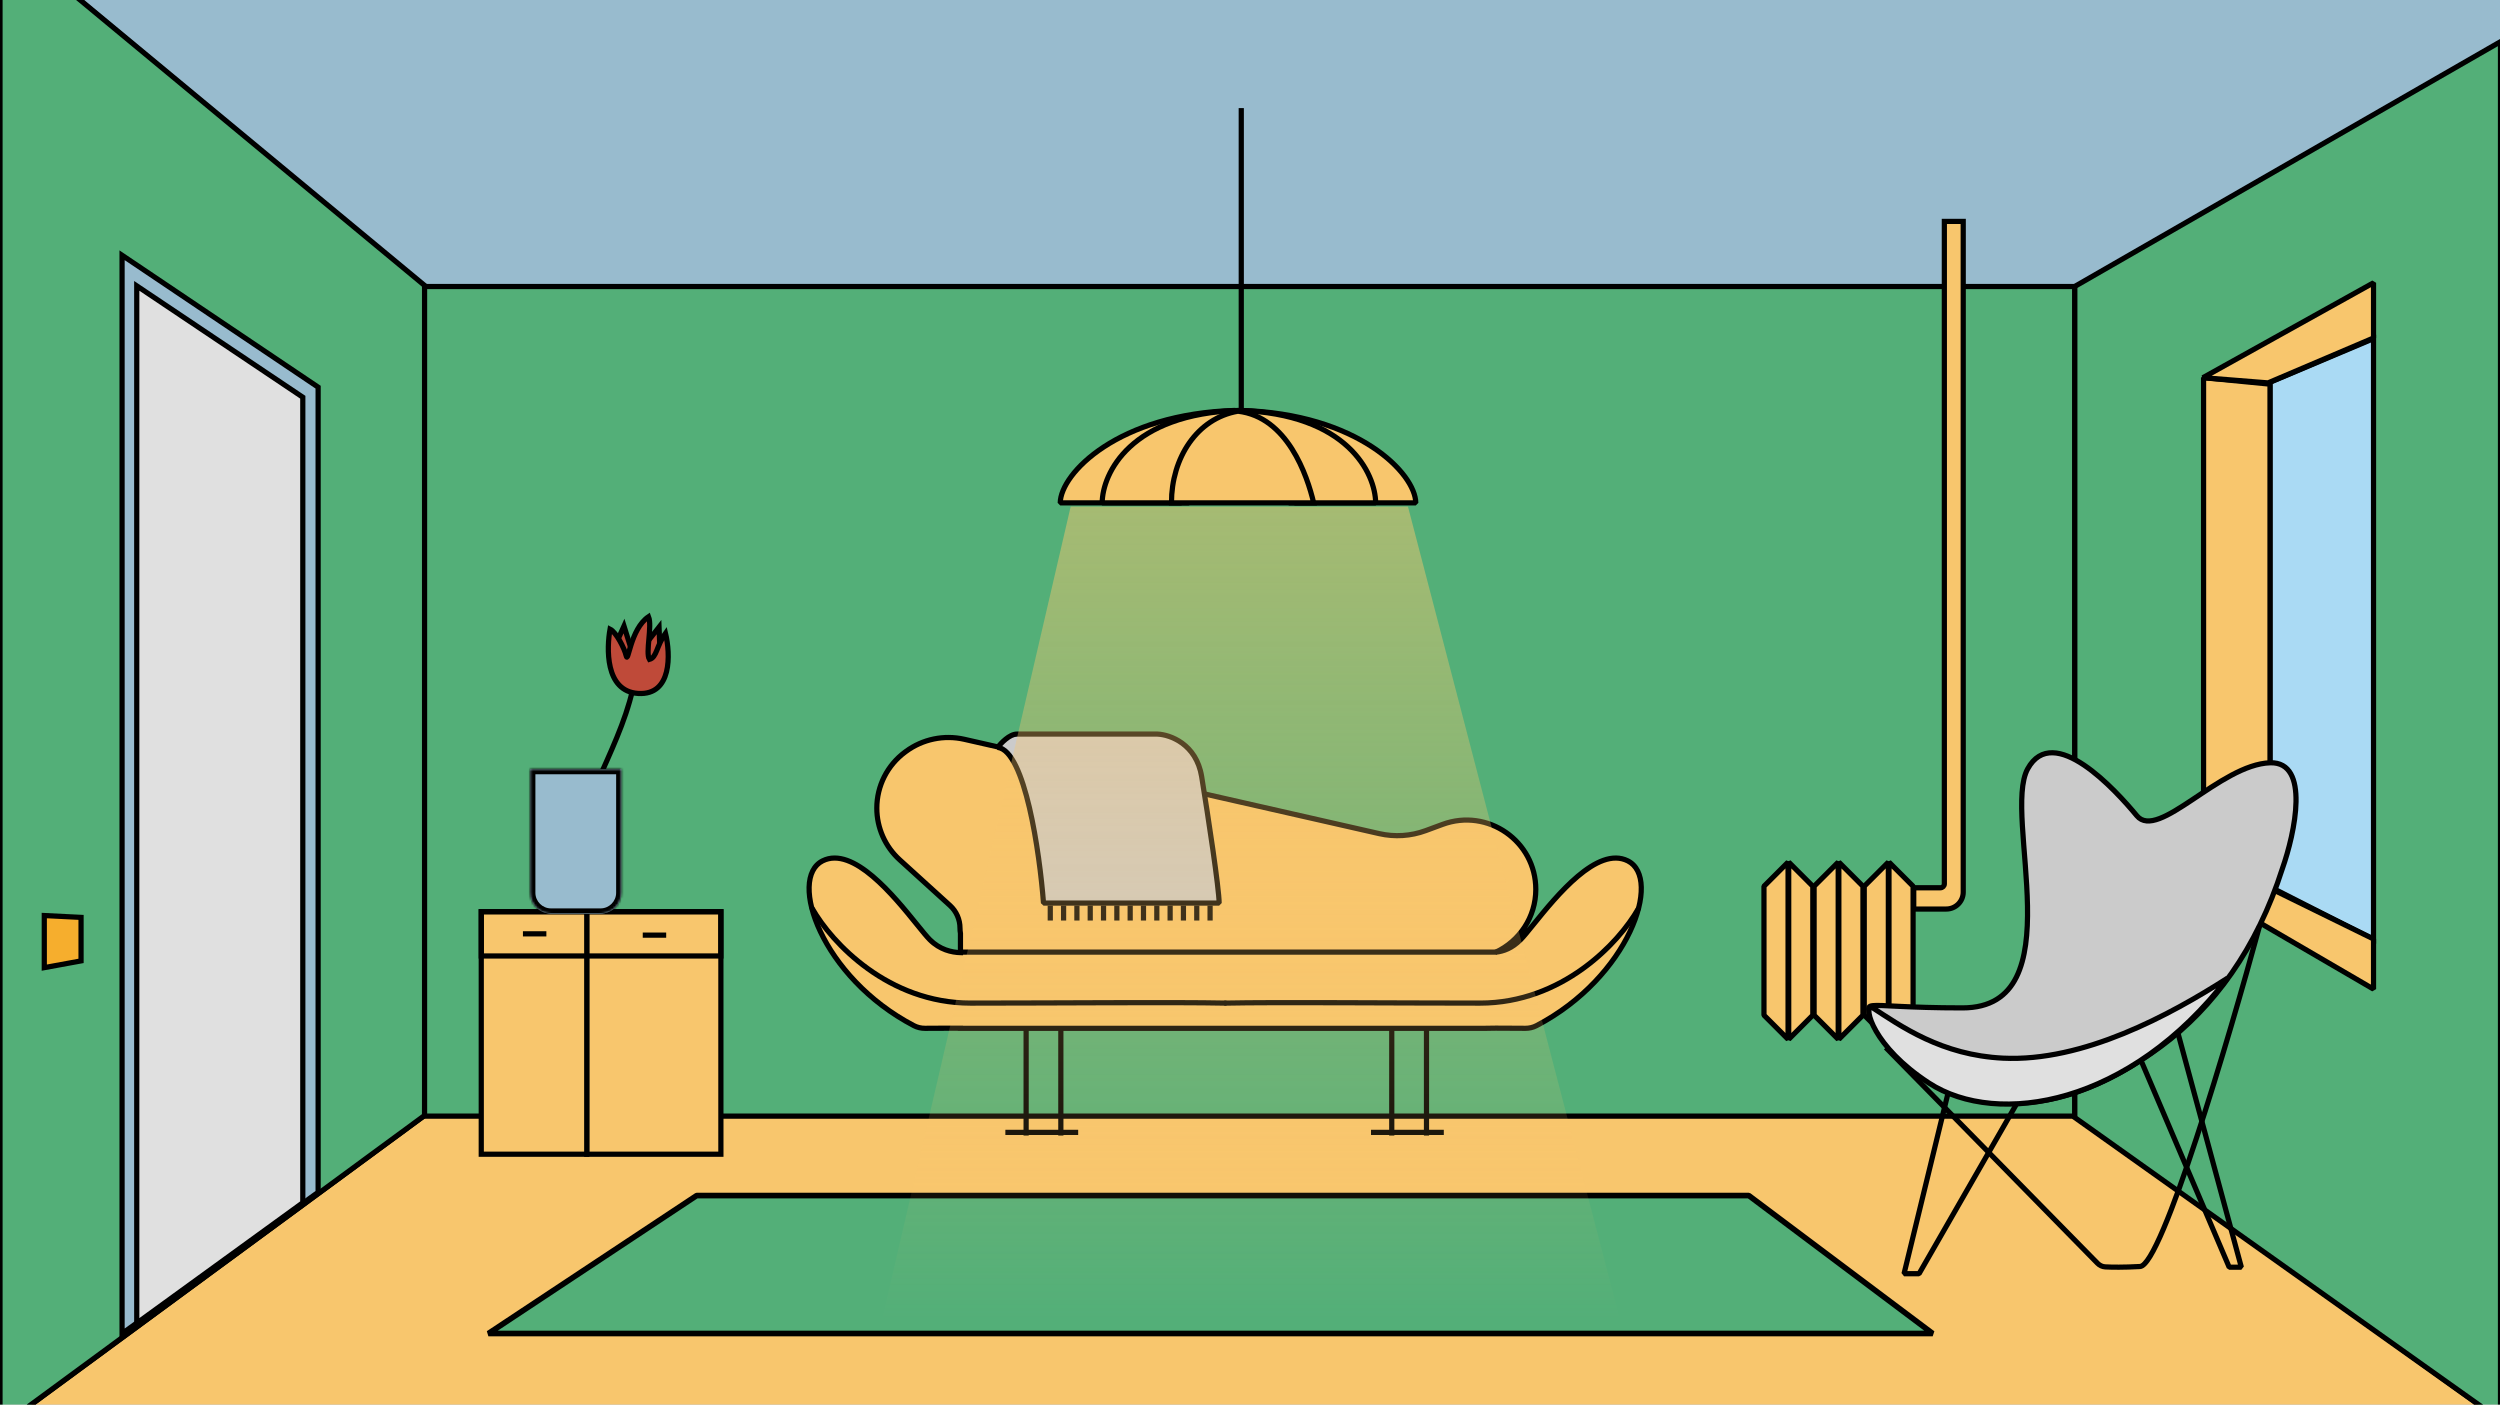 <svg width="1100" height="618" fill="none" xmlns="http://www.w3.org/2000/svg">
<rect width="100%" height="100%" fill="#333333" stroke="none"/>
<g clip-path="url(#clip0_6563_155930)">
<rect width="1100" height="618" fill="white"/>
<path d="M187.333 126.64L-30.635 -54.438H1226.36L914.15 126.64H187.333Z" fill="#98BBCE" stroke="black" stroke-width="2.292"/>
<path d="M186.726 490.832L-26.017 647.27H1131.36L913.536 490.832H186.726Z" fill="#F8C66D" stroke="black" stroke-width="2.292"/>
<path d="M1100.22 18.338L912.841 126.068V491.663L1100.22 624.893V18.338Z" fill="#53AF78" stroke="black" stroke-width="2.292"/>
<path d="M0 -29.223L187.382 126.069L186.809 490.804L0 628.046V-29.223Z" fill="#53AF78" stroke="black" stroke-width="2.292"/>
<rect x="186.809" y="126.068" width="726.032" height="365.022" fill="#53AF78" stroke="black" stroke-width="2.292"/>
<path d="M998.796 168.206L1044.35 148.988V413.37L998.796 390.21V168.206Z" fill="#AADAF4" stroke="black" stroke-width="2.292"/>
<path d="M969.571 166.18L998.796 169.029V391.242L969.571 391.954V166.18Z" fill="#F8C66D" stroke="black" stroke-width="2.292" stroke-linejoin="bevel"/>
<path d="M969.284 166.179L997.936 168.471L1044.35 148.702L1044.35 124.424L969.284 166.179Z" fill="#F8C66D" stroke="black" stroke-width="2.292" stroke-linejoin="bevel"/>
<path d="M970.145 391.953L998.796 390.807L1044.35 413.155L1044.35 435.217L970.145 391.953Z" fill="#F8C66D" stroke="black" stroke-width="2.292" stroke-linejoin="bevel"/>
<path fill-rule="evenodd" clip-rule="evenodd" d="M417.992 398.406C420.797 400.954 422.396 404.566 422.396 408.355C422.396 409.153 422.465 409.935 422.599 410.694V419.149C418.773 419.073 413.528 417.874 409.12 413.467C407.784 412.131 405.831 409.715 403.43 406.744C393.357 394.284 375.39 372.058 361.946 378.78C346.57 386.468 361.382 430.011 402.123 451.294C403.629 452.081 405.318 452.465 407.017 452.458C408.675 452.451 410.448 452.439 412.221 452.428C416.075 452.402 419.929 452.376 422.599 452.401V452.465H652.919L652.919 452.464C655.001 452.354 660.474 452.391 665.946 452.428C667.72 452.439 669.493 452.451 671.151 452.458C672.85 452.465 674.538 452.081 676.044 451.294C716.786 430.011 731.598 386.468 716.222 378.78C702.778 372.058 684.811 394.284 674.738 406.744L674.738 406.745L674.735 406.748C672.334 409.718 670.383 412.132 669.048 413.467C665.293 417.222 661.687 418.527 658.089 418.978C668.519 414.139 675.752 403.575 675.752 391.321C675.752 370.109 654.619 355.387 634.721 362.736L627.322 365.469C620.784 367.884 613.684 368.347 606.887 366.802L424.262 325.284C415.331 323.253 405.959 325.212 398.589 330.65L398.266 330.889C390.425 336.674 385.797 345.839 385.797 355.584C385.797 364.236 389.45 372.487 395.855 378.304L417.992 398.406Z" fill="#F8C66D"/>
<path d="M417.992 398.406L417.221 399.255L417.221 399.255L417.992 398.406ZM422.599 410.694H423.745V410.595L423.728 410.496L422.599 410.694ZM422.599 419.149L422.576 420.294L423.745 420.317V419.149H422.599ZM409.12 413.467L409.931 412.657L409.931 412.657L409.12 413.467ZM403.43 406.744L402.538 407.465L402.538 407.465L403.43 406.744ZM361.946 378.78L362.459 379.805L362.459 379.805L361.946 378.78ZM402.123 451.294L401.593 452.31L401.593 452.31L402.123 451.294ZM407.017 452.458L407.012 451.312L407.012 451.312L407.017 452.458ZM412.221 452.428L412.229 453.574L412.229 453.574L412.221 452.428ZM422.599 452.401H423.745V451.266L422.61 451.255L422.599 452.401ZM422.599 452.465H421.453V453.611H422.599V452.465ZM652.919 452.465V453.611H654.376L654.033 452.195L652.919 452.465ZM652.919 452.464L652.859 451.32L651.48 451.392L651.805 452.734L652.919 452.464ZM665.946 452.428L665.939 453.574L665.939 453.574L665.946 452.428ZM671.151 452.458L671.146 453.604L671.146 453.604L671.151 452.458ZM676.044 451.294L675.514 450.278L675.514 450.278L676.044 451.294ZM716.222 378.78L716.734 377.755L716.734 377.755L716.222 378.78ZM674.738 406.744L673.847 406.024L673.831 406.043L673.816 406.063L674.738 406.744ZM674.738 406.745L675.633 407.461L675.646 407.443L675.66 407.426L674.738 406.745ZM674.735 406.748L675.626 407.469L675.63 407.464L674.735 406.748ZM669.048 413.467L668.237 412.657L668.237 412.657L669.048 413.467ZM658.089 418.978L657.607 417.939L658.232 420.115L658.089 418.978ZM634.721 362.736L635.119 363.811L635.119 363.811L634.721 362.736ZM627.322 365.469L627.719 366.544L627.719 366.544L627.322 365.469ZM606.887 366.802L607.141 365.685L607.141 365.685L606.887 366.802ZM424.262 325.284L424.516 324.166L424.516 324.166L424.262 325.284ZM398.589 330.65L399.27 331.572L399.27 331.572L398.589 330.65ZM398.266 330.889L397.586 329.966L397.586 329.966L398.266 330.889ZM395.855 378.304L396.626 377.455L396.626 377.455L395.855 378.304ZM423.542 408.355C423.542 404.243 421.806 400.322 418.762 397.558L417.221 399.255C419.787 401.585 421.25 404.889 421.25 408.355H423.542ZM423.728 410.496C423.606 409.802 423.542 409.086 423.542 408.355H421.25C421.25 409.22 421.325 410.068 421.47 410.893L423.728 410.496ZM423.745 419.149V410.694H421.453V419.149H423.745ZM408.31 414.277C412.982 418.949 418.542 420.215 422.576 420.294L422.621 418.003C419.003 417.932 414.074 416.8 409.931 412.657L408.31 414.277ZM402.538 407.465C404.919 410.41 406.92 412.887 408.31 414.277L409.931 412.657C408.649 411.375 406.744 409.021 404.321 406.024L402.538 407.465ZM362.459 379.805C365.465 378.302 368.77 378.381 372.298 379.641C375.847 380.908 379.546 383.349 383.213 386.445C390.546 392.636 397.488 401.218 402.538 407.465L404.321 406.024C399.298 399.811 392.221 391.05 384.691 384.693C380.926 381.515 376.984 378.881 373.069 377.482C369.132 376.076 365.149 375.897 361.434 377.755L362.459 379.805ZM402.654 450.278C382.509 439.754 368.795 423.734 362.026 409.448C358.638 402.298 357.022 395.65 357.153 390.389C357.285 385.122 359.141 381.464 362.459 379.805L361.434 377.755C357.063 379.94 355.005 384.608 354.862 390.332C354.719 396.063 356.469 403.073 359.955 410.43C366.933 425.157 380.996 441.55 401.593 452.31L402.654 450.278ZM407.012 451.312C405.488 451.318 403.984 450.973 402.654 450.278L401.593 452.31C403.274 453.188 405.148 453.612 407.022 453.604L407.012 451.312ZM412.214 451.281C410.44 451.293 408.668 451.305 407.012 451.312L407.022 453.604C408.681 453.597 410.456 453.585 412.229 453.574L412.214 451.281ZM422.61 451.255C419.928 451.23 416.063 451.256 412.214 451.281L412.229 453.574C416.087 453.548 419.93 453.522 422.588 453.547L422.61 451.255ZM423.745 452.465V452.401H421.453V452.465H423.745ZM652.919 451.319H422.599V453.611H652.919V451.319ZM651.805 452.734L651.806 452.735L654.033 452.195L654.033 452.194L651.805 452.734ZM665.954 451.282C660.507 451.245 654.985 451.208 652.859 451.32L652.979 453.609C655.017 453.501 660.44 453.537 665.939 453.574L665.954 451.282ZM671.155 451.312C669.499 451.305 667.727 451.293 665.954 451.282L665.939 453.574C667.712 453.585 669.486 453.597 671.146 453.604L671.155 451.312ZM675.514 450.278C674.183 450.973 672.68 451.318 671.155 451.312L671.146 453.604C673.019 453.612 674.893 453.188 676.575 452.31L675.514 450.278ZM715.709 379.805C719.026 381.464 720.883 385.122 721.014 390.389C721.145 395.65 719.529 402.298 716.141 409.448C709.372 423.734 695.659 439.754 675.514 450.278L676.575 452.31C697.171 441.55 711.235 425.157 718.213 410.43C721.698 403.073 723.449 396.063 723.306 390.332C723.163 384.608 721.105 379.94 716.734 377.755L715.709 379.805ZM675.629 407.465C680.679 401.218 687.622 392.636 694.955 386.445C698.621 383.349 702.321 380.908 705.87 379.641C709.398 378.381 712.703 378.302 715.709 379.805L716.734 377.755C713.019 375.897 709.036 376.076 705.099 377.482C701.183 378.881 697.241 381.515 693.476 384.693C685.947 391.05 678.869 399.811 673.847 406.024L675.629 407.465ZM675.66 407.426L675.66 407.425L673.816 406.063L673.816 406.064L675.66 407.426ZM675.63 407.464L675.633 407.461L673.843 406.029L673.84 406.032L675.63 407.464ZM669.858 414.277C671.247 412.888 673.247 410.412 675.626 407.469L673.843 406.028C671.422 409.023 669.518 411.376 668.237 412.657L669.858 414.277ZM658.232 420.115C662.054 419.636 665.904 418.232 669.858 414.277L668.237 412.657C664.682 416.212 661.321 417.418 657.947 417.841L658.232 420.115ZM674.606 391.321C674.606 403.112 667.647 413.281 657.607 417.939L658.572 420.018C669.391 414.998 676.898 404.038 676.898 391.321H674.606ZM635.119 363.811C654.268 356.738 674.606 370.907 674.606 391.321H676.898C676.898 369.311 654.971 354.035 634.324 361.661L635.119 363.811ZM627.719 366.544L635.119 363.811L634.324 361.661L626.925 364.394L627.719 366.544ZM606.633 367.92C613.647 369.514 620.972 369.036 627.719 366.544L626.925 364.394C620.595 366.732 613.721 367.181 607.141 365.685L606.633 367.92ZM424.008 326.401L606.633 367.92L607.141 365.685L424.516 324.166L424.008 326.401ZM399.27 331.572C406.371 326.333 415.402 324.445 424.008 326.401L424.516 324.166C415.26 322.062 405.547 324.092 397.909 329.728L399.27 331.572ZM398.947 331.811L399.27 331.572L397.909 329.728L397.586 329.966L398.947 331.811ZM386.944 355.584C386.944 346.203 391.398 337.38 398.947 331.811L397.586 329.966C389.452 335.968 384.651 345.476 384.651 355.584H386.944ZM396.626 377.455C390.459 371.856 386.944 363.913 386.944 355.584H384.651C384.651 364.559 388.44 373.118 395.085 379.152L396.626 377.455ZM418.762 397.558L396.626 377.455L395.085 379.152L417.221 399.255L418.762 397.558Z" fill="black"/>
<line x1="451.494" y1="452.467" x2="451.494" y2="499.641" stroke="black" stroke-width="2.292"/>
<line x1="466.772" y1="452.467" x2="466.772" y2="499.641" stroke="black" stroke-width="2.292"/>
<path d="M442.36 498.246H474.397" stroke="black" stroke-width="2.292"/>
<line x1="612.376" y1="452.467" x2="612.376" y2="499.641" stroke="black" stroke-width="2.292"/>
<line x1="627.654" y1="452.467" x2="627.654" y2="499.641" stroke="black" stroke-width="2.292"/>
<path d="M603.242 498.246H635.279" stroke="black" stroke-width="2.292"/>
<path d="M422.472 418.93H658.561" stroke="black" stroke-width="2.292"/>
<path d="M358.385 399.177C358.072 398.626 357.373 398.433 356.822 398.745C356.272 399.058 356.079 399.757 356.391 400.308L358.385 399.177ZM539.123 442.512C539.756 442.525 540.279 442.023 540.293 441.39C540.306 440.757 539.803 440.234 539.17 440.221L539.123 442.512ZM356.391 400.308C365.16 415.77 390.405 442.512 427.072 442.512V440.22C391.54 440.22 366.927 414.239 358.385 399.177L356.391 400.308ZM427.072 442.512C465.366 442.512 516.814 442.05 539.123 442.512L539.17 440.221C516.831 439.758 465.316 440.22 427.072 440.22V442.512Z" fill="black"/>
<path d="M719.908 399.177C720.221 398.626 720.92 398.433 721.471 398.745C722.021 399.058 722.214 399.757 721.902 400.308L719.908 399.177ZM539.17 442.512C538.537 442.525 538.014 442.023 538 441.39C537.987 440.757 538.49 440.234 539.123 440.221L539.17 442.512ZM721.902 400.308C713.133 415.77 687.888 442.512 651.221 442.512V440.22C686.753 440.22 711.366 414.239 719.908 399.177L721.902 400.308ZM651.221 442.512C612.927 442.512 561.479 442.05 539.17 442.512L539.123 440.221C561.462 439.758 612.977 440.22 651.221 440.22V442.512Z" fill="black"/>
<path d="M53.709 112.314L139.976 170.353V524.611L53.709 586.785V112.314Z" fill="#98BBCE" stroke="black" stroke-width="2.292"/>
<path d="M60.169 125.781L133.231 174.776V529.196L60.169 582.202V125.781Z" fill="#E0E0E0" stroke="black" stroke-width="2.292"/>
<rect x="258.168" y="401.146" width="59.022" height="106.708" fill="#F8C66D" stroke="black" stroke-width="2.292"/>
<rect x="211.753" y="401.146" width="46.416" height="106.708" fill="#F8C66D" stroke="black" stroke-width="2.292"/>
<rect x="211.753" y="401.146" width="105.438" height="19.483" stroke="black" stroke-width="2.292"/>
<line x1="282.809" y1="411.461" x2="293.123" y2="411.461" stroke="black" stroke-width="2.292"/>
<line x1="230.09" y1="410.887" x2="240.404" y2="410.887" stroke="black" stroke-width="2.292"/>
<path d="M447.423 323C444.2 323 440.465 326.906 439 328.86C451.012 330.324 457.433 375.126 459.142 397.343H536.416C536.416 391.118 531.655 359.622 528.725 341.677C526.381 327.321 514.808 323.244 509.315 323H447.423Z" fill="#CBCBCB"/>
<path d="M439 328.86L438.083 328.172L438.861 329.997L439 328.86ZM509.315 323L509.366 321.855L509.315 321.854V323ZM528.725 341.677L529.856 341.493L529.856 341.493L528.725 341.677ZM536.416 397.343V398.489L537.562 397.343H536.416ZM459.142 397.343L458 397.431L459.142 398.489V397.343ZM439.917 329.547C440.602 328.633 441.838 327.242 443.27 326.091C444.746 324.906 446.222 324.146 447.423 324.146V321.854C445.402 321.854 443.399 323.047 441.835 324.304C440.228 325.595 438.863 327.133 438.083 328.172L439.917 329.547ZM447.423 324.146H509.315V321.854H447.423V324.146ZM509.264 324.145C514.409 324.374 525.365 328.212 527.594 341.862L529.856 341.493C527.397 326.431 515.208 322.115 509.366 321.855L509.264 324.145ZM527.594 341.862C529.058 350.829 530.979 363.181 532.534 374.067C534.097 385.007 535.269 394.334 535.269 397.343H537.562C537.562 394.127 536.353 384.594 534.803 373.743C533.246 362.839 531.322 350.471 529.856 341.493L527.594 341.862ZM536.416 396.197H459.142V398.489H536.416V396.197ZM460.285 397.256C459.428 386.112 457.389 369.295 454.051 355.058C452.383 347.947 450.378 341.418 448.005 336.552C446.818 334.119 445.516 332.05 444.078 330.525C442.64 329.001 440.997 327.949 439.139 327.722L438.861 329.997C440.006 330.137 441.191 330.805 442.41 332.098C443.63 333.391 444.813 335.235 445.944 337.556C448.207 342.196 450.166 348.531 451.819 355.581C455.122 369.665 457.148 386.357 458 397.431L460.285 397.256Z" fill="black"/>
<line x1="462.12" y1="398.443" x2="462.12" y2="405.035" stroke="black" stroke-width="2.292"/>
<line x1="467.979" y1="398.443" x2="467.979" y2="405.035" stroke="black" stroke-width="2.292"/>
<line x1="473.838" y1="398.443" x2="473.838" y2="405.035" stroke="black" stroke-width="2.292"/>
<line x1="479.699" y1="398.443" x2="479.699" y2="405.035" stroke="black" stroke-width="2.292"/>
<line x1="485.558" y1="398.443" x2="485.558" y2="405.035" stroke="black" stroke-width="2.292"/>
<line x1="491.418" y1="398.443" x2="491.418" y2="405.035" stroke="black" stroke-width="2.292"/>
<line x1="497.277" y1="398.443" x2="497.277" y2="405.035" stroke="black" stroke-width="2.292"/>
<line x1="503.136" y1="398.443" x2="503.136" y2="405.035" stroke="black" stroke-width="2.292"/>
<line x1="508.997" y1="398.443" x2="508.997" y2="405.035" stroke="black" stroke-width="2.292"/>
<line x1="514.856" y1="398.443" x2="514.856" y2="405.035" stroke="black" stroke-width="2.292"/>
<line x1="520.715" y1="398.443" x2="520.715" y2="405.035" stroke="black" stroke-width="2.292"/>
<line x1="526.575" y1="398.443" x2="526.575" y2="405.035" stroke="black" stroke-width="2.292"/>
<line x1="532.435" y1="398.443" x2="532.435" y2="405.035" stroke="black" stroke-width="2.292"/>
<path d="M306.541 526.045H769.466L850.38 586.745H214.887L306.541 526.045Z" fill="#53AF78" stroke="black" stroke-width="2.478" stroke-linejoin="bevel"/>
<path d="M776.146 389.949L786.748 379.348V457.28L776.146 446.679V389.949Z" fill="#F8C66D" stroke="black" stroke-width="2.292" stroke-linejoin="bevel"/>
<path d="M797.635 389.949L787.034 379.348V457.28L797.635 446.679V389.949Z" fill="#F8C66D" stroke="black" stroke-width="2.292" stroke-linejoin="bevel"/>
<path d="M798.208 389.949L808.809 379.348V457.28L798.208 446.679V389.949Z" fill="#F8C66D" stroke="black" stroke-width="2.292" stroke-linejoin="bevel"/>
<path d="M819.696 389.949L809.095 379.348V457.28L819.696 446.679V389.949Z" fill="#F8C66D" stroke="black" stroke-width="2.292" stroke-linejoin="bevel"/>
<path d="M820.27 389.949L830.871 379.348V457.28L820.27 446.679V389.949Z" fill="#F8C66D" stroke="black" stroke-width="2.292" stroke-linejoin="bevel"/>
<path d="M841.758 389.949L831.157 379.348V457.28L841.758 446.679V389.949Z" fill="#F8C66D" stroke="black" stroke-width="2.292" stroke-linejoin="bevel"/>
<path d="M863.82 390.616V97.416H855.511V388.897C855.511 389.846 854.742 390.616 853.792 390.616H842.045V399.977H856.371C860.485 399.977 863.82 396.642 863.82 392.528V390.616Z" fill="#F8C66D" stroke="black" stroke-width="2.292"/>
<path d="M859.415 476.462C859.565 475.847 859.188 475.227 858.573 475.077C857.958 474.927 857.338 475.304 857.188 475.919L859.415 476.462ZM837.774 560.426L836.661 560.155L837.774 561.572V560.426ZM898.364 468.739C898.679 468.19 898.489 467.489 897.94 467.174C897.392 466.859 896.691 467.048 896.376 467.597L898.364 468.739ZM844.396 560.426V561.572L845.39 560.997L844.396 560.426ZM857.188 475.919L836.661 560.155L838.888 560.698L859.415 476.462L857.188 475.919ZM837.774 561.572H844.396V559.28H837.774V561.572ZM845.39 560.997L898.364 468.739L896.376 467.597L843.402 559.856L845.39 560.997Z" fill="black"/>
<path d="M998.894 335.626C1016.5 335.093 1009.79 366.471 1004.23 382.227C993.025 417.378 973.817 443.474 950.898 460.364C879.533 512.957 835.903 468.685 827.486 452.794C819.507 437.729 814.147 443.474 863.502 443.474C912.857 443.474 880.843 358.926 892.181 338.289C903.519 317.651 930.865 347.609 940.202 358.926C949.539 370.244 976.885 336.292 998.894 335.626Z" fill="#CBCBCB" stroke="black" stroke-width="2.292"/>
<path d="M848.73 476.529C823.989 460.432 819.977 442.994 823.32 442.994C836.571 451.674 854.392 464.275 881.325 465.589C916.566 467.308 954.673 446.679 980.173 430.348C937.377 486.017 879.138 496.313 848.73 476.529Z" fill="#E0E0E0"/>
<path d="M823.32 442.994V441.847L823.948 442.035L823.32 442.994ZM848.73 476.529L849.355 475.569L849.355 475.569L848.73 476.529ZM980.173 430.348L979.555 429.383L981.081 431.046L980.173 430.348ZM881.325 465.589L881.381 464.444L881.381 464.444L881.325 465.589ZM823.32 444.14C823.382 444.14 823.475 444.111 823.544 444.05C823.593 444.006 823.568 444 823.529 444.122C823.445 444.386 823.399 444.926 823.533 445.794C823.797 447.496 824.691 450.042 826.486 453.152C830.063 459.349 837.116 467.606 849.355 475.569L848.105 477.49C835.602 469.355 828.28 460.845 824.501 454.298C822.618 451.036 821.589 448.216 821.268 446.145C821.11 445.127 821.105 444.179 821.345 443.426C821.468 443.041 821.676 442.644 822.022 442.336C822.387 442.012 822.84 441.847 823.32 441.847V444.14ZM849.355 475.569C879.066 494.899 936.672 485.055 979.264 429.649L981.081 431.046C938.083 486.979 879.209 497.727 848.105 477.49L849.355 475.569ZM980.791 431.313C968.012 439.497 952.045 448.778 934.835 455.799C917.633 462.816 899.121 467.605 881.269 466.734L881.381 464.444C898.77 465.293 916.932 460.626 933.969 453.676C950.998 446.729 966.834 437.53 979.555 429.383L980.791 431.313ZM881.269 466.734C853.985 465.403 835.92 452.617 822.692 443.952L823.948 442.035C837.223 450.73 854.8 463.148 881.381 464.444L881.269 466.734Z" fill="black"/>
<path d="M926.284 557.427L926.219 558.572L926.284 557.427ZM922.903 555.842L923.721 555.039L922.903 555.842ZM995.318 407.727C988.545 432.599 977.787 469.946 967.519 501.149C962.386 516.746 957.368 530.834 953.026 541.067C950.858 546.177 948.841 550.366 947.048 553.309C946.153 554.777 945.287 555.979 944.457 556.837C943.666 557.655 942.727 558.35 941.675 558.409L941.547 556.121C941.694 556.112 942.109 555.967 942.81 555.243C943.471 554.56 944.235 553.519 945.09 552.116C946.797 549.316 948.762 545.249 950.916 540.171C955.22 530.028 960.215 516.013 965.341 500.433C975.592 469.281 986.34 431.976 993.106 407.125L995.318 407.727ZM941.675 558.409C934.346 558.818 929.115 558.736 926.219 558.572L926.349 556.283C929.146 556.442 934.29 556.526 941.547 556.121L941.675 558.409ZM922.085 556.644L828.934 461.743L830.57 460.137L923.721 555.039L922.085 556.644ZM926.219 558.572C924.615 558.481 923.167 557.747 922.085 556.644L923.721 555.039C924.448 555.78 925.375 556.228 926.349 556.283L926.219 558.572Z" fill="black"/>
<path d="M958.111 453.842L986.189 557.561H980.841L942.352 467.308" stroke="black" stroke-width="2.292" stroke-linejoin="bevel"/>
<path d="M19.483 402.84L35.663 403.649V422.795L19.483 425.761V402.84Z" fill="#F6AE2D" stroke="black" stroke-width="2.292"/>
<line x1="546.157" y1="47.56" x2="546.157" y2="181.157" stroke="black" stroke-width="2.292"/>
<path d="M622.942 221.269H569.724L545.927 180.584C597.499 182.049 622.797 208.318 622.942 221.269Z" fill="#F8C66D" stroke="black" stroke-width="2.292" stroke-linejoin="bevel"/>
<path d="M466.505 221.269H519.724L543.521 180.584C491.948 182.049 466.65 208.318 466.505 221.269Z" fill="#F8C66D" stroke="black" stroke-width="2.292" stroke-linejoin="bevel"/>
<path d="M605.292 221.269H567.186L545.124 180.584C592.936 182.049 605.158 208.318 605.292 221.269Z" fill="#F8C66D" stroke="black" stroke-width="2.292" stroke-linejoin="bevel"/>
<path d="M484.956 221.269H523.062L545.124 180.584C497.312 182.049 485.09 208.318 484.956 221.269Z" fill="#F8C66D" stroke="black" stroke-width="2.292" stroke-linejoin="bevel"/>
<path d="M578.017 221.269H515.441C515.441 201.467 526.664 184.075 544.688 180.932C566.454 183.42 575.183 209.22 578.017 221.269Z" fill="#F8C66D" stroke="black" stroke-width="2.292"/>
<path d="M471.09 222.908H619.505L712.909 581.053H388L471.09 222.908Z" fill="url(#paint0_linear_6563_155930)" fill-opacity="0.5"/>
<g clip-path="url(#clip1_6563_155930)">
<path d="M254.198 368.44C254.322 363.823 255.855 358.493 258.041 352.739C260.232 346.975 263.128 340.662 266.043 334.088C271.901 320.876 277.854 306.556 278.84 292.745L281.127 292.908C280.107 307.175 273.979 321.843 268.138 335.017C265.203 341.636 262.345 347.865 260.184 353.553C258.019 359.252 256.603 364.285 256.489 368.502L254.198 368.44Z" fill="black"/>
<path d="M289.975 275.922L290.584 291.165C284.246 299.464 283.88 289.119 284.489 282.908L289.975 275.922Z" fill="#BF4A39" stroke="black" stroke-width="2.292"/>
<path d="M274.556 275.463L279.06 289.847C274.878 299.456 271.869 289.681 270.888 283.592L274.556 275.463Z" fill="#BF4A39" stroke="black" stroke-width="2.292"/>
<path d="M280.849 305.116C295.731 305.993 295.031 287.831 292.821 278.641C288.681 284.484 289.049 289.231 285.734 290.144C283.966 287.223 287.023 275.537 285.366 271.338C277.262 276.815 276.428 292.518 275.507 288.501C274.771 285.287 271.122 278.154 268.421 276.815C267.009 284.667 265.967 304.24 280.849 305.116Z" fill="#BF4A39" stroke="black" stroke-width="2.292"/>
<mask id="path-69-inside-1_6563_155930" fill="white">
<path d="M273.394 338.383H233.281V392.821C233.281 397.885 237.386 401.989 242.45 401.989H264.225C269.289 401.989 273.394 397.885 273.394 392.821V338.383Z"/>
</mask>
<path d="M273.394 338.383H233.281V392.821C233.281 397.885 237.386 401.989 242.45 401.989H264.225C269.289 401.989 273.394 397.885 273.394 392.821V338.383Z" fill="#98BBCE"/>
<path d="M273.394 338.383V336.091H275.686V338.383H273.394ZM233.281 338.383H230.989V336.091H233.281V338.383ZM273.394 340.675H233.281V336.091H273.394V340.675ZM235.573 338.383V392.821H230.989V338.383H235.573ZM242.45 399.697H264.225V404.282H242.45V399.697ZM271.101 392.821V338.383H275.686V392.821H271.101ZM264.225 399.697C268.023 399.697 271.101 396.619 271.101 392.821H275.686C275.686 399.15 270.555 404.282 264.225 404.282V399.697ZM235.573 392.821C235.573 396.619 238.652 399.697 242.45 399.697V404.282C236.12 404.282 230.989 399.15 230.989 392.821H235.573Z" fill="black" mask="url(#path-69-inside-1_6563_155930)"/>
</g>
</g>
<defs>
<linearGradient id="paint0_linear_6563_155930" x1="550.455" y1="222.908" x2="550.455" y2="581.053" gradientUnits="userSpaceOnUse">
<stop stop-color="#F8C66D"/>
<stop offset="1" stop-color="#F8C66D" stop-opacity="0"/>
</linearGradient>
<clipPath id="clip0_6563_155930">
<rect width="1100" height="618" fill="white"/>
</clipPath>
<clipPath id="clip1_6563_155930">
<rect width="147.842" height="148.988" fill="white" transform="matrix(-1 0 0 1 331.843 253)"/>
</clipPath>
</defs>
</svg>
